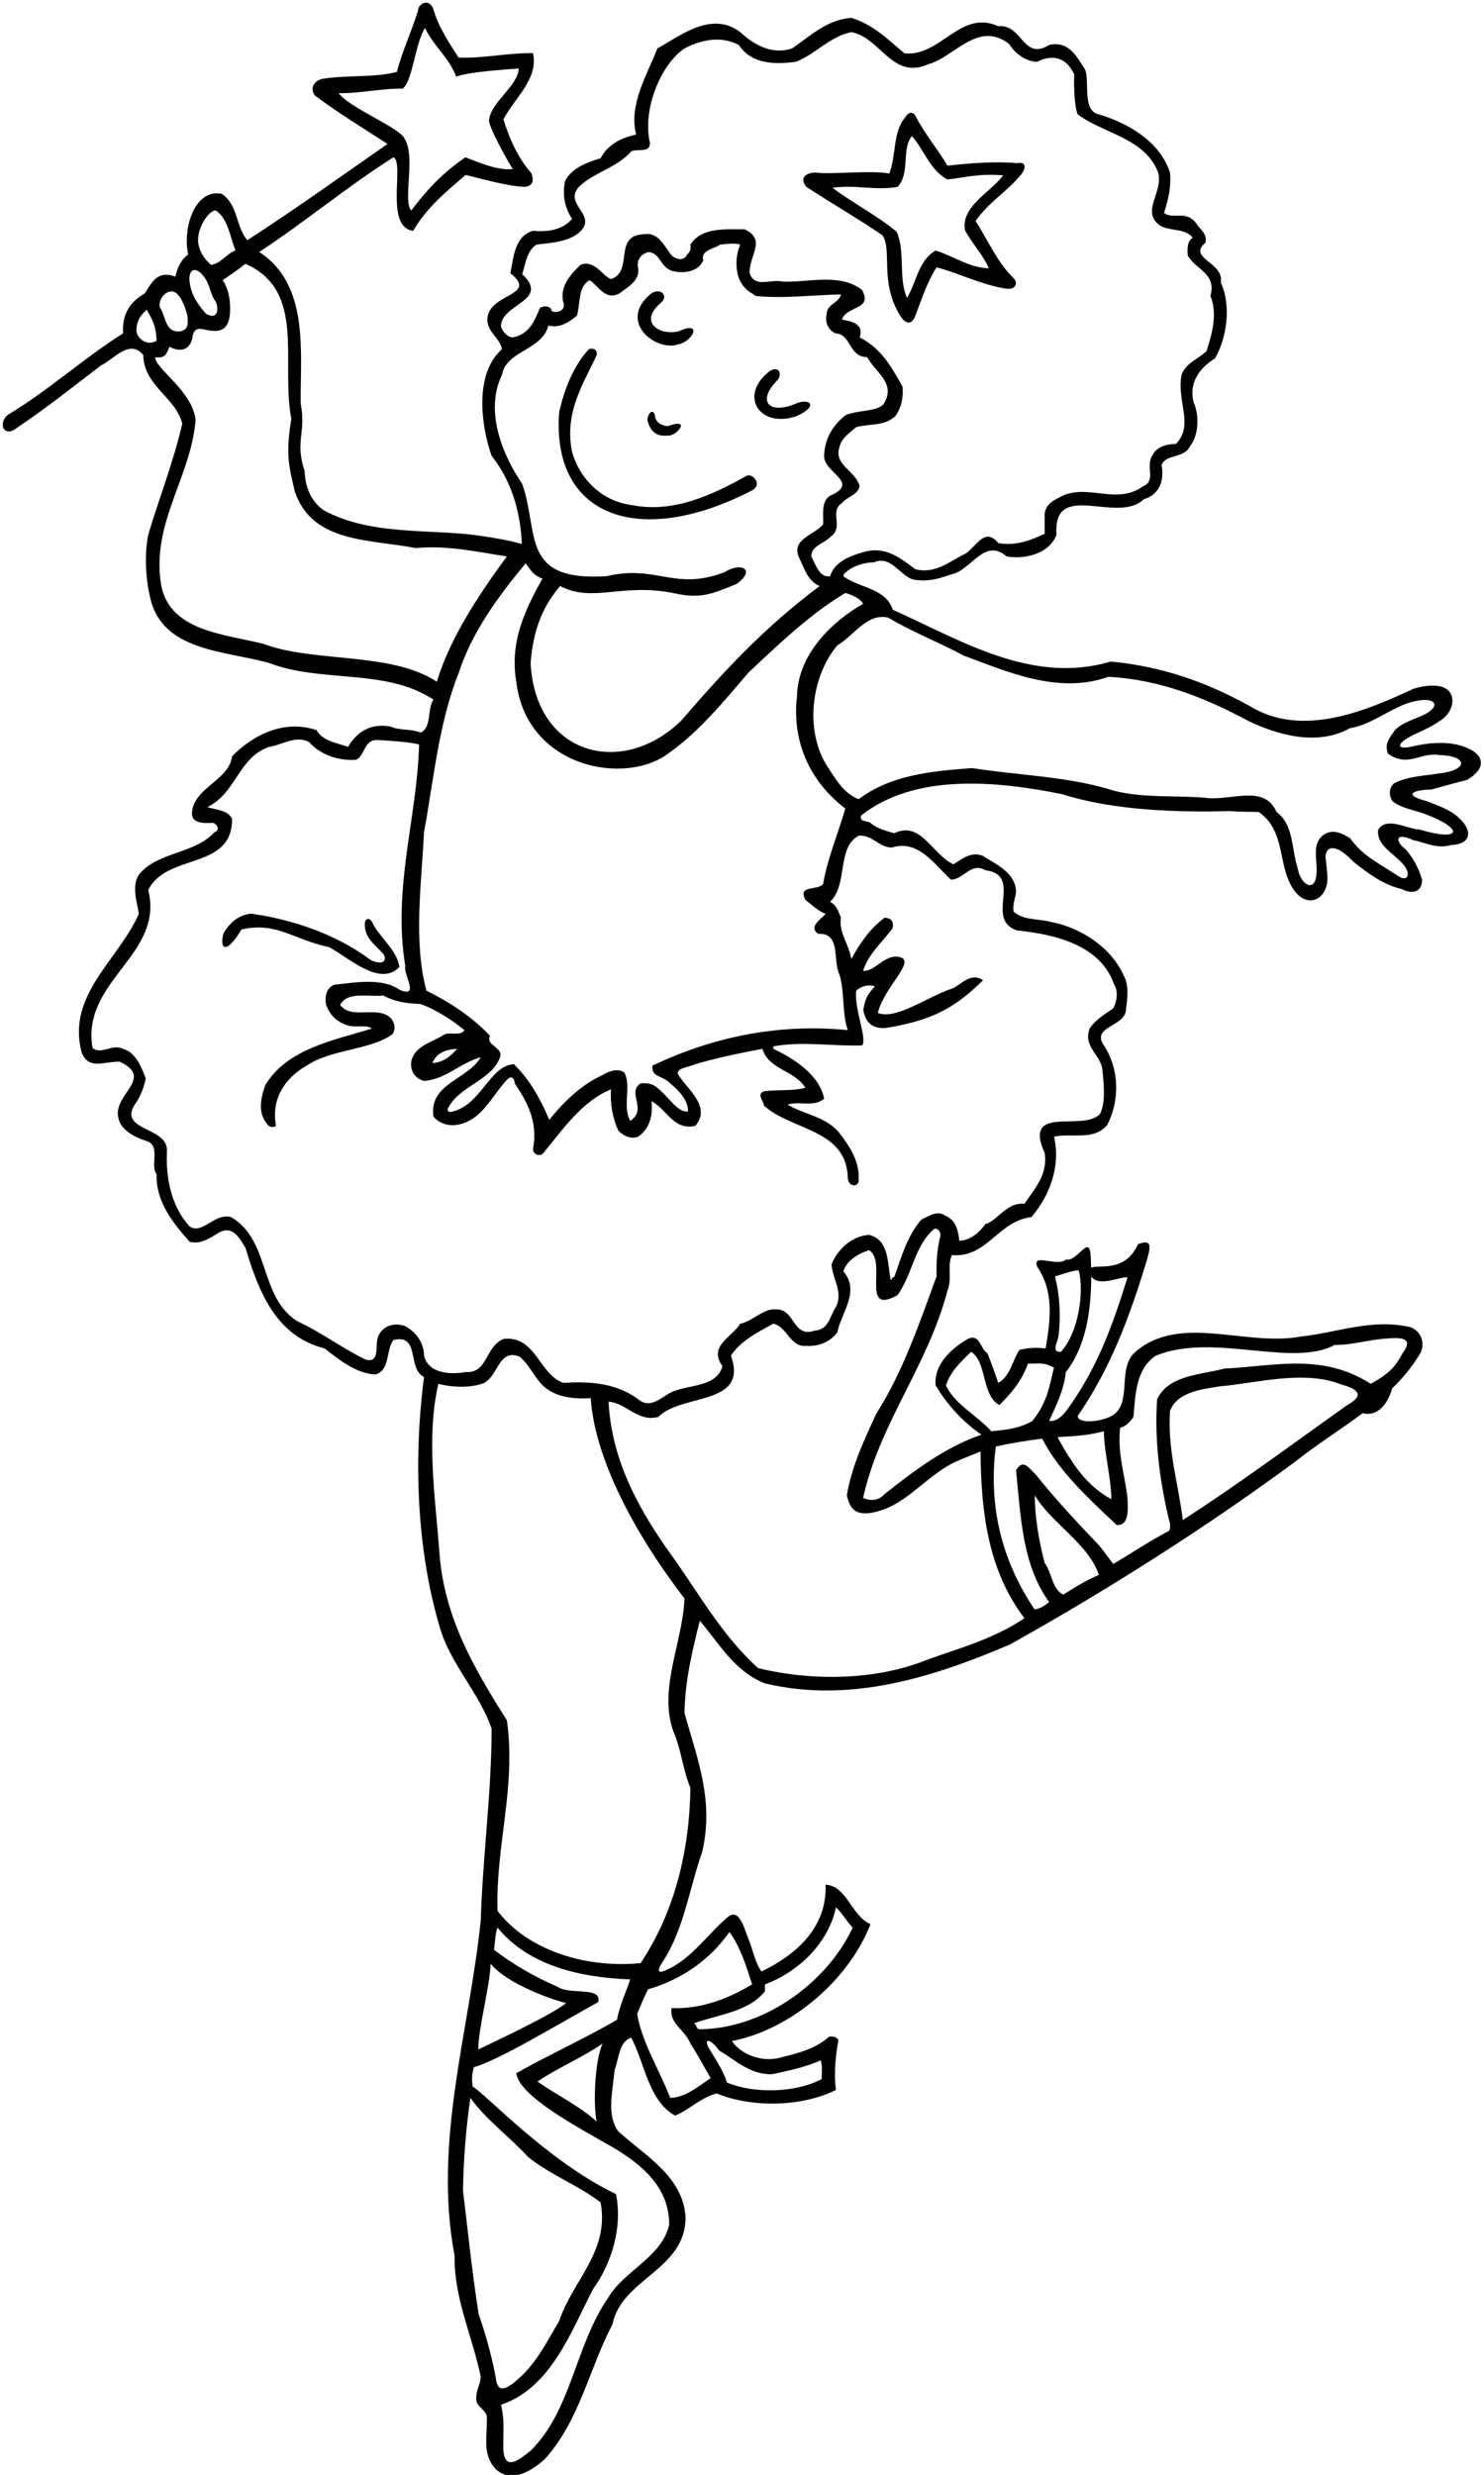 <?xml version="1.0" encoding="UTF-8"?>
<svg xmlns="http://www.w3.org/2000/svg" xmlns:xlink="http://www.w3.org/1999/xlink" width="376pt" height="627pt" viewBox="0 0 376 627" version="1.1">
<g id="surface1">
<path style=" stroke:none;fill-rule:nonzero;fill:rgb(0%,0%,0%);fill-opacity:1;" d="M 362.621 200.023 C 365.664 199.219 368.676 198.324 371.684 197.594 C 377.18 194.359 375.996 190.59 369.988 188.863 C 366.246 187.785 361.699 188.184 357.785 189.117 C 354.207 189.973 353.547 188.719 357.012 186.773 C 359.551 185.348 362.551 184.344 364.664 182.703 C 369.496 180.188 370.434 170.969 358.184 174.469 C 346.059 180.094 330.059 186.969 316.809 178.969 C 305.809 172.844 294.559 168.844 281.434 167.594 C 261.309 173.594 243.059 161.969 226.184 154.469 C 224.559 149.219 218.184 148.969 214.184 146.344 C 213.625 146.125 213.5 145.625 214.184 145.094 C 216.059 143.344 219.059 142.469 221.434 142.469 C 226.184 140.344 228.434 147.094 232.559 146.969 C 235.809 147.344 238.559 146.344 241.184 145.469 C 246.059 144.469 249.434 136.094 255.059 140.969 C 259.375 141.75 265.809 140.469 267.684 135.469 C 266.684 121.344 283.184 132.969 289.809 126.469 C 293.684 125.344 295.059 121.844 294.309 117.844 C 295.434 114.844 299.934 116.344 301.559 112.969 C 303.684 110.344 303.934 105.219 302.434 101.969 C 301.184 97.219 303.684 93.344 307.809 90.844 C 310.809 85.719 312.059 77.469 309.309 71.594 C 310.309 66.469 300.684 65.469 305.434 61.469 C 305.809 59.719 304.809 58.594 303.684 57.469 C 300.902 52.688 297.559 55.844 294.934 53.969 C 295.934 50.719 296.809 47.469 296.434 43.719 C 293.809 35.719 285.809 31.219 278.434 28.969 C 273.934 28.094 276.309 20.145 274.809 17.395 C 273.059 14.895 271 10.168 265.809 11.395 C 259.184 15.52 259.059 6.02 252.934 6.645 C 243.309 2.27 238.434 14.395 229.184 13.52 C 224.684 9.77 221.309 6.27 215.684 4.52 C 209.309 5.02 205.184 9.27 200.684 12.27 C 195.434 14.02 190.809 11.145 187.559 8.145 C 180.309 2.645 172.434 9.02 166.559 12.27 C 164.184 18.52 159.184 26.469 161.184 34.094 C 157.559 34.844 153.934 36.594 152.184 40.094 C 148.809 41.094 144.809 42.594 143.184 45.844 C 142.434 49.469 143.059 52.469 144.934 55.469 C 142.559 58.219 138.809 58.844 135.059 58.469 C 130.434 59.844 130.184 64.844 129.309 69.219 C 136.059 74.594 125.59 74.25 123.73 79.469 C 122.465 83.781 126.559 85.094 127.184 88.469 C 120.184 94.594 121.809 107.719 124.559 115.469 C 129.398 121.629 131.527 128.66 132.141 136.305 C 132.227 137.348 132.156 136.746 132.188 137.812 C 128.25 136.625 120.586 135.453 116.316 135.145 C 104.418 134.281 92.145 134.828 81.934 129.219 C 78.559 126.75 77.309 123.094 77.184 119.344 C 74.652 111.75 77.621 109.719 76.184 102.219 C 76.059 89.219 78.434 72.094 65.684 63.844 C 77.809 55.844 87.684 47.469 99.684 39.844 C 102.621 41.281 97.309 57.531 104.684 58.469 C 108.309 52.344 112.934 48.719 117.934 44.344 C 118.559 44.344 128.184 47.219 132.934 47.344 C 135.277 47.062 135.184 45.594 134.684 43.969 C 131.309 40.094 129.059 35.219 127.559 30.219 C 130.434 24.719 136.434 20.094 135.059 13.469 C 128.934 13.344 122.309 14.844 116.184 14.594 C 113.809 10.844 111.059 6.844 109.809 2.344 C 108.871 -0.438 106.059 0.719 105.934 2.594 C 104.309 7.969 101.934 12.844 100.559 18.219 C 94.934 19.719 87.809 18.969 81.684 19.969 C 79.559 20.469 78.402 22.375 79.809 24.219 C 85.809 28.719 92.059 32.469 98.184 36.469 C 85.477 45.324 75.113 52.785 62.684 60.844 C 59.684 57.469 60.434 51.969 56.184 49.094 C 49.211 47.754 46.242 57.977 47.684 64.469 C 45.684 65.969 44.934 67.969 44.434 70.094 C 39.934 68.344 38.402 71.594 36.684 74.344 C 32.934 76.469 30.902 79.562 31.184 84.469 C 21.059 90.844 12.559 98.719 2.184 104.969 C -0.68 106.984 0.887 111.074 4.184 108.469 C 11.934 103.219 18.559 97.969 25.559 92.594 C 28.715 91.125 32.934 85.656 36.309 89.969 C 36.371 97.688 44.684 100.844 46.184 107.344 C 43.809 117.469 40.434 125.844 37.559 135.469 C 36.434 141.219 37.059 147.469 38.184 151.969 C 41.559 165.094 57.184 164.844 68.184 167.969 C 81.559 173.094 97.559 169.219 109.809 177.219 C 108.184 179.719 109.434 184.344 106.559 185.594 C 104.184 184.594 101.059 185.094 99.059 184.094 C 94.059 183.094 90.434 185.344 88.184 189.219 C 85.559 188.219 81.809 187.844 80.184 184.969 C 72.059 182.219 64.184 186.094 58.809 191.594 C 58.059 197.594 49.434 199.469 48.684 205.469 C 48.184 208.594 51.434 208.594 53.684 208.469 C 54.809 208.344 56.059 210.344 54.309 210.844 C 49.434 216.344 39.934 215.719 35.184 221.594 C 33.309 224.594 34.684 228.344 35.184 231.469 C 30.184 243.094 16.809 251.969 20.684 266.594 C 22.434 271.219 26.434 268.844 30.309 268.969 C 39.434 273.219 28.184 277.344 30.059 283.469 C 30.684 286.344 34.309 288.219 37.184 289.094 C 40.809 290.219 37.934 295.344 39.684 297.469 C 39.434 304.469 43.934 309.969 48.059 314.594 C 50.809 315.344 53.309 313.594 55.559 312.219 C 59.184 310.344 60.809 313.969 62.184 316.094 C 65.559 327.344 69.934 338.469 82.184 341.594 C 85.809 344.344 90.059 347.969 95.184 348.219 C 98.934 346.969 97.684 342.219 99.684 339.469 C 106.559 337.844 103.059 346.719 107.434 348.844 C 104.684 370.094 105.684 392.719 111.309 411.844 C 113.934 421.469 121.434 428.719 124.559 437.969 C 124.559 454.094 122.309 470.219 121.809 486.469 C 118.934 514.594 109.684 542.594 115.184 571.469 C 114.977 581.949 119.512 591.461 121.719 601.703 C 122.145 603.676 120.25 605.5 120.75 608.5 C 121.273 609.945 123.359 610.801 123.371 612.5 C 123.383 614.73 123.152 617.074 123.195 619.242 C 123.32 625.484 128.715 631.438 138.059 622.969 C 146.934 613.094 149.309 599.969 155.184 588.844 C 157.559 577.094 173.934 575.094 173.684 561.469 C 172.934 551.219 163.184 545.969 156.684 539.969 C 153.559 535.844 155.309 529.594 155.684 524.594 C 156.945 520.82 156.934 517.219 159.934 516.219 C 163.434 522.844 164.309 532.219 171.059 535.969 C 174.684 534.469 177.434 531.469 181.559 530.344 C 190.684 534.094 203.309 533.719 211.809 529.469 C 211.184 525.219 211.809 520.219 212.434 516.844 C 211.934 515.969 211.059 515.844 210.059 515.969 C 206.684 519.094 201.934 520.219 197.434 521.344 C 192.809 522.469 187.809 520.469 185.434 517.094 C 200.684 514.094 215.184 501.344 220.559 487.469 C 215.684 485.344 214.559 477.719 209.184 477.469 C 209.559 488.594 201.434 495.344 192.934 499.469 C 191.184 496.969 190.809 493.969 189.684 491.344 C 188.684 489.094 187.621 483.781 184.809 485.344 C 179.828 489.305 175.539 495.977 169.301 498.871 C 168.164 499.398 165.422 500.781 168.02 496.809 C 173.293 488.75 174.715 478.18 177.934 469.094 C 180.934 455.969 176.684 445.719 173.434 433.969 C 173.559 425.719 175.434 418.094 177.309 410.594 C 181.934 415.969 186.059 423.469 193.809 426.469 C 215.809 431.719 237.184 424.594 255.934 416.594 C 280.559 402.844 305.559 386.969 327.934 370.469 C 333.422 366.094 339.574 362.266 345.258 358.008 C 349 359 351.668 355.668 352.727 351.738 C 355.559 348.988 358.07 345.957 360.059 342.469 C 361.059 339.719 359.809 337.094 357.309 336.219 C 347.559 333.969 338.934 337.594 329.684 338.594 C 315.559 341.219 299.059 332.719 287.684 342.469 C 282.934 346.594 286.934 355.094 282.059 358.469 C 279.375 360.25 273.059 360.844 273.059 358.719 C 281.184 346.969 286.059 334.094 290.434 319.719 C 291.371 316.438 292.309 313.625 288.309 315.219 C 285 322.75 277.738 320.164 276.461 321.215 C 276.434 319.992 276.383 318.781 276.309 317.594 C 275.746 313 272.934 319.719 270.059 319.094 C 267.809 321.094 261.371 317.219 262.809 320.969 C 267.059 327.094 266.184 334.344 264.934 341.594 C 262.621 341.438 261.527 341.281 258.309 341.969 C 256.559 344.469 256.059 348.594 252.934 350.344 C 252.059 347.844 251.184 345.344 250.184 342.844 C 248.309 341.719 248.309 337.719 245.184 339.219 C 241.684 341.281 236.559 345.219 237.059 350.969 C 240.059 355.969 243.934 360.219 248.684 363.469 C 239.684 366.469 231.434 372.719 224.184 378.469 C 222.621 380.188 220.59 380.344 218.684 379.469 C 222.934 360.344 235.059 346.094 240.059 326.969 C 241.309 323.969 239.934 320.594 241.184 317.969 C 250.184 318.719 252.809 309.344 261.309 308.344 C 265.934 302.969 268.809 295.469 267.059 287.969 C 271.559 286.969 277.184 289.094 280.559 284.969 C 283.809 278.594 283.559 270.719 279.684 264.844 C 276.309 259.844 285.434 260.219 285.309 255.469 C 285.684 252.844 286.059 249.469 284.684 247.094 C 281.559 240.094 274.059 235.094 266.434 233.594 C 263.184 232.719 259.434 233.219 256.809 230.969 C 256.559 229.094 257.184 227.719 257.434 226.094 C 257.434 221.094 252.309 218.969 249.059 216.844 C 246.059 215.594 243.809 217.594 241.559 218.969 C 236.059 216.344 233.309 207.844 226.559 211.094 C 224.434 210.469 222.059 209.844 220.559 208.469 C 219.684 207.844 217.684 208.344 218.184 206.594 C 231.684 195.969 252.059 197.719 269.184 201.219 C 282.184 205.344 298.309 205.844 311.684 205.469 C 314.184 205.734 316.184 205.594 318.934 205.719 C 325.715 210.422 323.691 218.762 327.438 224.879 C 330.539 229.949 335.238 228.516 336.172 224.086 C 336.551 222.289 336.102 220.16 335.984 218.16 C 335.277 215.344 337.309 212.375 342.934 218.344 C 346.84 221.438 350.527 224.137 355.078 225.215 C 357.777 226.594 360.277 226.125 360.309 222.844 C 359.371 219.75 358.082 217.43 356.18 215.195 C 353.402 213.156 353.402 210.656 358.121 212.852 C 361.156 213.469 364.18 215.133 367.559 214.094 C 372.621 213.938 373.395 210.625 369.586 207.137 C 367.301 205.047 364.359 204.086 361.48 202.961 C 354.496 201.125 359.184 200.031 362.621 200.023 Z M 85.809 23.594 C 91.059 23.719 96.809 22.344 102.059 22.469 C 104.684 20.094 105.121 11.125 107.684 7.094 C 109.809 11.594 113.84 14.688 115.59 19.438 C 118.484 18.262 126.684 17.719 131.434 17.344 C 131.246 21.832 124.277 25.898 123.914 30.492 C 123.793 32.035 128.309 40.344 129.934 42.844 C 126.059 43.219 121.434 41.219 117.934 39.844 C 112.309 43.719 108.434 47.719 104.184 53.344 C 101.996 50.812 105.34 39.984 102.594 35.285 C 101.527 32.375 88.684 27.469 85.809 23.594 Z M 126.934 82.719 C 126.809 76.969 139.559 76.219 132.309 69.469 C 133.184 66.594 133.559 63.469 135.934 61.969 C 139.934 61.469 145.684 61.219 147.934 57.469 C 149.809 53.844 143.059 51.344 146.684 47.344 C 150.309 43.719 156.434 42.469 159.934 38.344 C 161.559 37.594 164.684 38.844 164.684 36.219 C 162.684 27.969 167.309 16.395 173.434 12.27 C 177.809 10.02 182.684 9.02 187.184 11.395 C 190.434 16.27 196.309 16.395 201.684 15.645 C 206.559 13.77 210.184 9.27 215.684 8.145 C 223.059 9.395 226.059 20.395 235.184 16.27 C 241.809 14.52 247.809 5.02 255.684 11.145 C 257.309 13.77 260.184 15.645 262.809 15.645 C 266.434 13.77 270.168 14.332 272.184 18.895 C 272.059 21.395 272.184 26.969 273.059 28.969 C 279.309 33.719 289.559 34.844 293.184 43.094 C 295.434 48.219 288.559 53.594 294.059 57.219 C 296.559 58.594 300.434 57.844 302.184 60.219 C 300.809 61.094 300.809 62.969 300.934 64.719 C 302.934 68.344 308.309 69.219 306.684 74.969 C 308.559 79.469 307.059 84.719 305.684 88.969 C 303.434 91.094 300.809 91.719 299.434 94.719 C 297.934 101.344 302.684 107.719 297.934 112.469 C 295.559 112.469 292.934 113.219 291.934 115.469 C 290.184 118.094 293.059 121.844 289.559 123.219 C 282.934 127.969 276.059 122.594 269.184 125.594 C 267.059 126.719 265.059 127.594 264.684 130.094 C 264.684 131.844 264.684 133.469 264.684 135.219 C 261.059 136.969 257.184 138.344 252.934 137.594 C 249.184 132.969 246.934 139.594 243.934 140.594 C 240.684 142.219 236.934 145.469 231.934 144.219 C 228.059 141.344 224.559 138.469 219.309 139.719 C 215.684 140.719 211.559 142.094 210.309 145.969 C 207.684 146.469 206.684 143.094 205.559 140.969 C 205.559 138.219 208.809 137.719 210.309 136.094 C 214.059 133.594 209.934 129.719 213.309 127.469 C 214.684 125.719 217.184 125.594 217.809 123.219 C 216.934 119.344 211.184 117.844 212.684 113.344 C 213.184 110.969 215.184 109.719 216.934 108.219 C 220.559 107.219 223.809 108.094 226.809 105.469 C 228.309 103.469 228.934 100.844 228.684 97.969 C 225.684 92.594 223.184 88.219 217.809 85.469 C 219.059 81.844 215.309 81.344 213.309 80.969 C 214.559 77.344 221.184 78.594 218.434 73.469 C 212.809 69.094 204.809 71.594 198.309 71.344 C 195.184 70.594 191.309 73.094 189.934 69.219 C 189.809 64.469 194.309 60.844 188.684 58.094 C 183.559 58.094 177.684 57.594 174.934 61.969 C 175.059 62.969 174.934 63.844 174.059 64.469 C 173.715 65.656 171.996 66.281 170.184 64.719 C 168.309 62.469 166.934 58.719 163.184 59.344 C 155.184 59.594 160.684 68.719 154.809 70.719 C 152.559 69.844 150.684 65.719 147.059 67.094 C 144.684 69.469 141.559 72.594 142.809 76.969 C 143.246 78.625 141.215 79.406 139.809 78.844 C 139.559 77.344 137.809 77.469 136.809 77.969 C 135.434 81.344 134.059 84.719 129.934 85.469 C 128.559 85.469 127.309 83.969 126.934 82.719 Z M 127.184 94.969 C 128.184 88.844 137.434 88.719 138.934 82.469 C 141.684 83.219 144.059 81.719 146.184 79.969 C 147.059 76.969 146.434 72.469 149.434 70.969 C 151.559 72.469 153.434 76.219 156.934 74.344 C 158.809 72.844 162.184 71.219 161.684 67.969 C 161.184 65.719 162.559 64.219 164.434 63.844 C 167.309 64.219 167.309 67.594 170.184 68.594 C 172.934 69.406 176.934 68.969 178.184 65.969 C 177.434 63.344 180.934 63.094 182.434 61.969 C 184.059 61.844 185.934 61.469 187.559 61.969 C 186.184 64.969 186.059 70.219 188.684 72.844 C 189.434 73.844 190.559 74.219 191.434 74.969 C 198.309 75.719 206.184 74.719 213.059 74.594 C 212.559 76.844 209.434 76.969 209.434 79.719 C 208.934 81.844 210.059 83.844 211.809 84.469 C 215.684 84.719 215.059 90.469 219.684 90.469 C 222.059 94.594 227.184 97.219 223.809 102.469 C 221.934 104.344 217.184 103.844 214.184 105.219 C 211.059 107.719 208.934 111.094 208.809 115.469 C 208.559 119.719 218.184 122.219 210.309 125.594 C 207.934 127.094 208.684 130.594 208.559 132.844 C 206.309 135.594 200.184 136.594 202.559 141.469 C 203.809 144.094 204.684 147.219 207.684 148.469 C 194.309 158.469 184.184 169.094 172.809 182.344 C 158.098 197.055 135.684 191.676 134.434 167.969 C 135.059 160.094 137.184 153.969 141.934 148.469 C 150.277 152.844 157.711 147.535 171 150.332 C 177.332 151.668 179.984 150.695 186.609 147.945 C 191.672 144.32 187.766 142.289 183.609 144.945 C 170.859 149.82 166.434 142.969 153.684 145.969 C 131.684 147.375 136.684 135.031 132.309 122.594 C 127.434 115.469 122.684 104.219 127.184 94.969 Z M 54.684 53.344 C 57.809 55.344 58.309 60.219 59.684 63.469 C 57.434 64.219 55.934 66.844 53.434 67.094 C 51.684 65.5 50.762 64 50.324 62.086 C 49.422 58.156 53.09 53 54.684 53.344 Z M 52.172 70.824 C 53.254 72.602 53.371 74.781 54.684 76.469 C 55.59 78.625 54.965 81.125 52.184 79.469 C 50.672 77.797 49.113 75.672 48.434 73.348 C 46.887 68.047 49.676 66.734 52.172 70.824 Z M 44.98 74.547 C 46.156 75.762 46.84 77.688 47.434 79.719 C 47.777 82.219 47.684 83.719 45.309 83.969 C 41.809 84.094 42.059 80.219 40.559 77.969 C 39.809 75.5 42.926 72.426 44.98 74.547 Z M 34.559 83.969 C 34.559 81.469 35.434 79.969 37.184 78.469 C 38.871 81.438 39.496 82.688 39.684 86.344 C 37.309 87.688 34.934 85.969 34.559 83.969 Z M 66.684 163.094 C 56.559 160.594 42.934 159.844 40.809 148.094 C 38.309 132.469 48.309 121.094 49.559 106.469 C 48.871 99.094 39.184 93.312 39.34 90.5 C 41.996 90.812 42.184 89.594 42.934 87.844 C 45.902 89.406 47.934 88.469 48.684 85.969 C 48.922 83.133 50.219 83.117 51.801 83.48 C 55.578 84.352 58.781 84.18 58.25 76.727 C 58.098 74.578 57.438 72.473 56.434 70.969 C 58.559 69.469 59.855 68.695 62.184 66.844 C 77.684 73.594 71.059 91.719 73.809 106.094 C 72.309 115.188 73.246 118.312 74.684 124.469 C 79.059 137.719 94.059 136.594 105.309 138.844 C 113.559 138.094 120.934 139.844 128.434 140.969 C 121.684 150.094 113.934 161.719 110.684 172.719 C 99.027 165.031 79.559 167.969 66.684 163.094 Z M 107.434 210.844 C 109.934 197.219 111.184 183.094 116.184 170.594 C 119.559 160.094 126.434 150.844 133.184 142.719 C 134.34 144.25 135.059 145.719 137.434 146.594 C 133.184 154.219 129.059 162.469 130.809 172.719 C 133.402 194.562 158.559 199.25 169.559 190.719 C 177.434 185.094 183.559 177.469 189.684 170.344 C 197.309 163.219 205.184 155.594 214.184 150.219 C 215.934 150.719 217.934 151.594 218.684 152.969 C 210.809 157.469 202.184 165.719 201.934 176.344 C 200.559 187.969 205.309 198.094 214.184 204.844 C 212.309 211.219 209.559 217.844 208.559 223.969 C 207.059 225.719 202.059 224.094 204.059 227.969 C 205.684 229.219 207.434 230.969 209.184 231.469 C 208.184 232.844 204.684 234.719 207.309 236.594 C 213.184 236.219 210.934 243.469 212.684 246.844 C 214.059 251.219 213.309 256.844 214.809 260.969 C 196.809 259.219 180.309 262.844 165.309 269.969 C 165.059 273.094 167.621 272.219 169.809 274.469 C 171.84 276.125 174.434 278.719 174.309 281.594 C 171.371 281.906 169.059 277.094 165.684 274.969 C 164.684 274.469 163.559 274.344 162.309 274.469 C 158.684 276.844 164.184 280.969 159.684 283.969 C 157.621 280.344 160.059 275.219 158.184 271.719 C 156.434 270.469 154.184 271.469 152.684 272.344 C 147.434 274.719 142.809 279.094 139.184 283.719 C 136.934 278.469 134.309 273.594 130.184 269.594 C 124.027 270.031 121.934 279.844 114.684 281.594 C 113.559 281.969 113.09 281.281 113.684 280.469 C 116.559 275.094 124.652 273.625 126.684 267.844 C 127.621 265.344 122.809 264.719 124.184 262.469 C 119.809 257.719 114.059 253.969 108.059 250.969 C 104.684 238.844 106.809 223.469 107.434 210.844 Z M 124.309 497.492 C 128.559 502.688 139.934 506.594 143.434 507.469 C 139.434 510.719 123.434 518.094 121.184 519.219 C 121.184 513.844 124.184 502.844 124.309 497.492 Z M 125.637 602.516 C 124.879 598.316 123.559 592.844 121.277 586.25 C 119.586 575.594 118.285 562.855 117.309 554.969 C 117.434 546.969 118.059 539.219 119.184 531.469 C 123.059 536.969 129.434 541.594 133.809 546.469 C 139.809 551.219 146.309 553.469 152.184 557.969 C 154.434 570.469 145.184 577.594 141.684 587.969 C 138.828 592.793 135.977 598.547 131.656 602.359 C 128.164 605.605 126.059 606.281 125.637 602.516 Z M 156.309 511.719 C 148.059 516.469 139.059 520.594 130.809 525.219 C 131.527 531.125 146.703 539.07 155.434 544.094 C 162.684 548.469 169.559 554.094 169.559 563.594 C 167.684 571.844 158.184 575.219 154.184 581.969 C 145.656 594.285 144.871 610.531 134.5 620.816 C 132.016 622.738 127.309 627.062 127.531 619.363 C 127.473 615.945 127.871 612.969 126.934 609.219 C 139.684 604.969 144.809 590.344 150.309 579.844 C 154.934 573.469 157.809 564.219 156.059 555.844 C 138.715 547.531 123.09 530.5 119.785 528.637 C 119.406 526.754 119.684 524.969 120.059 523.719 C 126.684 521.75 140.277 513.469 151.559 507.219 C 152.621 503.156 144.309 505.469 141.309 503.344 C 135.684 500.969 129.684 497.469 125.184 493.969 C 125.461 491.746 125.441 490.031 126.059 488.344 C 133.934 497.969 146.809 500.969 159.684 501.469 C 158.559 504.844 157.059 507.844 156.309 511.719 Z M 151.184 537.469 C 146.934 533.594 141.184 530.844 136.184 527.344 C 141.309 523.844 147.434 521.344 152.684 517.719 C 150.59 522.219 150.309 533.719 151.184 537.469 Z M 195.684 525.469 C 199.809 524.594 204.059 523.719 207.934 521.969 C 208.434 523.344 208.184 525.094 208.184 526.719 C 201.559 530.219 191.059 530.469 184.184 527.594 C 183.184 524.344 181.184 521.594 179.434 518.594 C 178.246 515.969 180.434 516.906 182.184 519.469 C 186.434 521.969 190.184 525.719 195.684 525.469 Z M 193.809 504.469 C 193.809 503.969 193.809 503.344 193.809 502.719 C 202.559 499.469 209.934 492.094 211.809 483.219 C 213.559 484.844 214.434 486.719 216.059 488.344 C 209.309 502.719 193.059 514.094 177.059 514.094 C 176.309 513.719 176.559 512.969 175.809 512.594 C 181.934 510.344 189.684 509.719 193.809 504.469 Z M 184.809 489.469 C 187.559 493.094 189.059 498.094 190.559 502.719 C 184.809 506.219 177.559 509.094 170.184 508.719 C 169.434 512.594 173.559 514.219 174.934 517.719 C 176.809 520.594 178.434 523.719 180.059 526.469 C 177.059 528.469 173.559 531.469 169.809 531.469 C 167.184 524.594 162.684 517.594 161.434 510.219 C 162.309 508.094 163.184 505.969 164.184 503.969 C 172.559 501.594 179.934 496.469 184.809 489.469 Z M 170.684 438.844 C 172.559 443.094 173.059 448.469 174.934 452.969 C 174.684 469.219 170.809 484.594 162.309 497.344 C 148.184 498.719 133.559 493.969 126.059 484.094 C 125.559 467.469 130.809 452.844 128.434 435.844 C 119.934 422.344 112.434 409.594 111.309 392.969 C 110.309 379.594 107.934 364.219 111.059 350.594 C 114.559 351.469 119.309 351.719 122.684 350.344 C 126.184 348.594 126.434 341.469 131.684 343.719 C 134.184 345.719 135.684 349.594 138.059 351.469 C 141.059 353.969 145.309 354.469 149.684 354.219 C 150.551 368.047 159.238 386.477 173.434 404.969 C 172.934 416.344 166.684 427.969 170.684 438.844 Z M 269.434 403.969 C 266.559 402.719 266.559 398.469 264.684 395.969 C 263.309 390.719 262.184 384.469 262.184 378.844 C 266.434 385.969 275.684 390.969 278.434 398.969 C 274.898 400.52 272.184 402.219 269.434 403.969 Z M 341.109 356.133 C 327.219 366.004 313.891 375.934 299.684 385.094 C 298.559 375.844 295.809 367.469 296.434 357.469 C 298.184 352.719 304.309 351.969 309.059 351.219 C 318.117 350.453 330.508 346.93 339.914 350.785 C 347.777 352.844 342.008 355.492 341.109 356.133 Z M 282.934 386.344 C 286.215 386.594 285.746 382.062 285.684 379.719 C 285.059 373.719 283.059 368.219 283.809 361.719 C 285.434 361.219 286.184 360.344 287.184 358.969 C 287.684 353.219 287.809 346.844 292.809 343.469 C 307.309 337.469 327.309 346.594 338.184 340.719 C 342.445 340.809 346.711 339.387 351.211 339.125 C 356.059 338.625 357.934 339.406 355.32 342.91 C 353.707 345.93 352.309 347.844 347.297 350.574 C 334.984 342.668 322.762 346.133 310.184 346.719 C 304.184 348.344 296.059 348.344 293.184 354.469 C 292.434 364.969 293.934 376.094 296.434 385.969 C 296.434 386.594 296.559 387.344 296.184 387.844 C 291.309 390.344 286.559 393.594 282.059 396.219 C 280.809 394.594 279.684 392.969 278.434 391.469 C 273.059 385.844 267.434 379.844 262.559 373.719 C 260.434 371.594 259.184 369.594 257.434 372.469 C 258.684 384.844 259.059 396.469 265.809 405.844 C 264.699 406.812 263.676 407.457 262.141 407.746 C 253.559 395.031 250.434 381.094 252.309 366.469 C 256.059 365.594 260.184 364.969 264.059 364.469 C 268.309 372.844 276.059 379.844 282.934 386.344 Z M 279.684 362.594 C 279.809 368.469 281.469 373.934 281.594 379.809 C 275.5 376.527 271.883 371.262 267.934 364.094 C 273.09 363.781 275.934 363.594 279.684 362.594 Z M 276.488 323.398 C 278.469 326.086 283.402 323.48 285.684 323.594 C 282.059 335.219 278.559 345.219 271.559 355.469 C 270.309 357.219 268.434 360.344 265.809 359.969 C 267.684 355.969 269.559 352.094 270.059 347.594 C 275.066 341.262 276.48 332.172 276.488 323.398 Z M 273.309 321.844 C 274.727 327.109 273.352 337.496 268.809 342.469 C 266.309 342.594 267.895 340.199 268.184 338.594 C 268.809 333.469 268.559 328.469 267.309 323.344 C 269.309 322.844 271.559 321.844 273.309 321.844 Z M 239.684 350.969 C 240.809 347.594 242.934 345.469 246.059 342.469 C 250.184 345.219 248.559 353.219 253.184 355.969 C 256.434 352.844 259.059 349.469 260.434 345.469 C 263.25 345.48 264.34 345.031 267.059 346.469 C 265.809 351.344 265.434 355.188 261.527 360.031 C 257.621 362.219 253.723 362.262 251.184 362.617 C 247.621 358.625 241.809 355.719 239.684 350.969 Z M 238.184 313.469 C 237.434 316.594 237.184 319.844 237.309 323.344 C 232.934 335.219 228.809 347.469 222.059 358.094 C 219.059 364.594 215.809 371.344 214.559 378.844 C 215.434 382.688 217.059 383.594 220.184 383.344 C 229.184 382.094 233.934 374.344 241.809 370.469 C 244.059 369.469 246.309 368.594 248.434 367.719 C 248.559 383.344 250.434 397.969 259.559 409.969 C 251.684 415.219 243.684 417.344 234.934 420.469 C 222.059 425.719 205.809 425.969 192.059 422.594 C 182.309 413.719 176.684 402.844 168.684 391.969 C 161.184 381.094 154.934 369.344 154.184 355.094 C 158.809 355.469 161.559 360.344 166.809 358.969 C 172.559 352.969 189.809 356.219 185.184 343.469 C 187.559 339.719 192.059 337.469 195.934 335.344 C 199.434 336.094 200.184 341.219 204.059 340.969 C 207.309 341.219 210.434 339.969 212.184 337.469 C 213.059 332.719 218.059 327.094 213.684 322.094 C 214.559 319.219 217.559 317.594 220.184 316.719 C 224.934 319.594 217.809 333.469 227.434 328.094 C 231.309 322.594 231.684 315.594 236.684 311.344 C 237.684 310.969 238.559 312.344 238.184 313.469 Z M 225.934 214.719 C 232.684 212.594 236.684 218.969 240.934 222.844 C 244.184 222.844 245.934 218.344 249.684 220.469 C 259.434 221.719 249.309 232.969 257.684 235.719 C 267.684 236.719 278.934 239.594 282.309 249.469 C 283.434 251.219 282.934 253.844 282.059 255.469 C 279.684 257.094 277.559 258.344 276.059 260.594 C 274.434 265.219 278.684 266.969 279.309 270.844 C 279.559 274.094 280.309 279.219 278.684 282.219 C 274.434 286.844 259.059 279.594 264.684 292.094 C 265.559 297.469 262.184 301.094 259.559 304.969 C 255.059 304.469 252.684 309.344 249.684 310.094 C 248.059 312.344 245.809 314.219 243.059 314.344 C 242.809 311.844 242.184 308.969 239.434 307.969 C 237.434 306.469 235.184 308.219 233.434 308.969 C 229.809 313.219 228.434 318.344 226.559 323.594 C 225.934 323.344 226.059 324.344 225.684 324.219 C 224.809 320.344 225.434 314.094 220.184 312.844 C 215.934 313.094 212.184 316.469 210.684 320.344 C 210.934 323.969 213.684 327.344 211.809 331.094 C 210.184 333.469 210.059 336.844 206.434 337.094 C 200.809 339.094 201.434 331.469 196.559 331.719 C 193.309 331.469 190.559 334.844 187.559 335.344 C 185.559 338.719 179.309 340.969 183.059 346.094 C 181.559 351.344 175.059 350.719 170.684 352.469 C 168.059 353.344 165.059 357.344 161.684 354.469 C 156.434 350.594 149.934 349.844 142.809 350.344 C 136.559 348.344 135.809 338.219 127.559 339.219 C 122.809 341.219 123.684 347.969 117.934 347.594 C 114.027 348.312 108.559 347.969 107.434 343.469 C 107.434 340.219 105.434 337.469 102.684 335.969 C 99.684 334.844 96.559 336.094 95.684 338.969 C 95.059 340.844 96.309 345.719 92.434 344.344 C 86.559 341.469 81.309 337.469 75.309 334.719 C 65.559 328.469 68.559 314.219 58.559 308.344 C 54.309 307.219 51.309 312.844 48.059 310.719 C 43.434 305.719 41.934 298.469 42.309 291.469 C 42.434 285.219 29.184 286.594 34.559 279.219 C 35.684 277.469 36.434 275.594 36.934 273.219 C 35.934 270.594 34.434 266.594 31.184 265.719 C 28.434 264.344 25.684 267.344 23.434 265.469 C 20.559 248.344 41.684 241.969 37.559 225.469 C 42.309 215.969 58.809 220.594 58.809 207.469 C 57.809 205.219 54.809 205.219 52.559 204.469 C 59.934 200.844 60.309 191.969 68.184 189.219 C 71.559 188.719 74.809 186.219 78.309 187.969 C 81.059 191.219 85.934 192.844 90.309 192.469 C 92.559 191.219 92.184 187.344 95.684 187.469 C 99.309 187.719 102.809 187.844 106.184 188.594 C 105.684 207.219 99.434 224.969 102.684 244.719 C 102.059 246.719 106.559 253.094 101.184 250.719 C 96.684 247.594 89.684 248.969 84.684 249.469 C 82.684 250.344 82.309 252.344 82.559 254.344 C 83.434 256.969 85.184 258.844 87.934 259.719 C 89.934 260.469 93.059 259.469 94.184 260.594 C 84.434 263.594 72.684 265.719 67.184 274.969 C 66.184 277.969 65.184 281.594 67.559 284.594 C 68.059 285.469 69.184 285.844 69.934 285.219 C 68.684 278.469 72.059 273.219 77.684 269.969 C 84.059 265.719 93.684 266.094 99.309 262.094 C 100.434 260.969 99.934 258.969 99.059 257.969 C 95.684 254.594 89.059 258.469 86.184 254.594 C 87.934 251.094 93.309 252.594 97.184 252.219 C 100.059 253.844 103.184 254.219 106.559 254.344 C 110.559 255.844 114.434 258.344 117.684 260.969 C 116.684 262.594 114.059 261.344 112.559 262.094 C 109.559 264.094 105.059 264.844 104.184 268.969 C 103.934 271.469 105.184 273.219 107.434 273.844 C 112.934 273.469 116.684 269.219 121.809 267.844 C 118.434 273.594 108.684 274.469 109.809 282.844 C 111.184 284.594 113.684 285.344 115.809 284.969 C 121.934 283.969 124.434 277.969 128.184 273.844 C 129.027 272.844 130.121 272.219 130.5 274.625 C 133.664 279.215 136.328 284.402 135.059 290.969 C 134.965 292.531 136.84 293.156 137.684 292.094 C 142.434 286.344 147.434 278.969 154.809 275.969 C 154.559 279.469 155.184 283.219 156.684 286.469 C 157.934 287.719 159.809 288.719 161.684 287.969 C 164.934 285.719 165.434 281.969 165.059 278.969 C 169.184 281.219 170.684 286.469 176.184 285.219 C 180.434 280.219 173.684 275.594 171.684 271.969 C 171.684 270.469 174.684 270.344 176.184 269.594 C 181.684 267.969 187.809 266.719 193.184 265.719 C 194.684 270.969 201.309 271.094 204.059 275.594 C 200.559 276.469 197.559 275.969 193.559 276.469 C 191.559 277.219 193.559 278.969 193.559 280.094 C 200.559 286.469 214.559 285.969 214.809 298.469 C 214.965 300.812 217.621 300.812 217.559 298.969 C 217.809 294.219 215.434 290.594 212.434 286.719 C 208.809 282.719 203.684 282.344 199.559 279.844 C 202.809 278.844 206.184 280.594 208.809 278.344 C 207.684 272.344 201.059 268.094 195.934 265.719 C 195.934 265.469 195.934 265.344 195.934 265.094 C 203.184 263.719 210.809 265.094 218.434 264.844 C 219.809 263.312 216.371 255.5 216.934 250.969 C 218.559 249.562 220.184 249.469 221.684 249.844 C 219.809 251.969 219.238 252.844 218.738 255.844 C 219.113 258.094 220.277 260.812 224.504 260.414 C 236.684 258.469 242.309 254.969 249.059 248.344 C 245.934 246.094 243.309 249.719 241.184 250.469 C 235.059 252.469 226.996 258.469 222.422 256.629 C 224.027 249.719 233.09 242.844 227.184 242.344 C 223.809 242.219 221.684 246.094 218.684 245.969 C 219.934 241.719 223.684 238.594 226.184 235.094 C 226.434 233.344 225.902 232.688 224.184 232.469 C 220.434 235.219 218.059 238.719 215.684 242.969 C 215.184 239.344 212.434 236.219 213.059 232.469 C 212.434 230.969 211.934 229.219 210.309 228.469 C 214.934 224.094 211.934 214.719 217.559 211.719 C 221.184 211.469 222.434 214.594 225.934 214.719 Z M 115.809 265.719 C 114.309 267.469 112.465 269.094 109.559 269.344 C 110.59 266.75 112.934 265.844 115.809 265.719 Z M 352.809 202.969 C 355.059 204.781 358.605 205.281 361.215 206.281 C 371.297 210.145 370.016 213.25 359.809 210.188 C 356.559 210.062 351.309 206.719 349.184 210.219 C 348.691 214.273 353.363 216.219 355.77 219.266 C 357.383 221.316 356.805 223.562 354.309 221.969 C 347.934 217.844 345.309 216.719 342.059 212.344 C 341.367 212.02 338.621 209.887 336.059 211.094 C 331.98 213.18 333.883 217.762 333.57 221.27 C 333.246 226.438 329.496 224.094 328.828 220.102 C 327.152 214.875 327.809 208.906 323.434 205.719 C 320.309 198.469 311.684 203.094 305.184 202.094 C 297.559 201.469 289.809 202.219 282.309 200.344 C 271.059 196.719 258.309 196.469 246.309 194.594 C 235.934 195.344 225.684 196.344 217.559 202.469 C 213.559 200.969 211.434 196.844 209.184 193.469 C 203.809 184.219 205.809 170.969 212.184 163.469 C 216.309 161.094 219.684 155.219 225.059 156.469 C 231.059 160.094 237.684 162.594 244.184 166.094 C 255.309 170.219 268.184 175.969 280.809 171.469 C 293.559 172.094 305.309 176.719 316.184 182.594 C 323.684 186.219 333.809 189.094 342.059 184.469 C 347.684 183.625 352.656 179.023 358.246 177.688 C 363.816 176.355 365.406 178.914 360.48 181.223 C 358.148 182.316 355.402 183.004 353.434 184.969 C 352.059 186.969 350.684 188.344 351.684 190.969 C 356.84 194.5 359.777 190.531 364.652 191.281 C 371.988 191.453 372.098 195.137 364.648 195.938 C 360.719 196.582 356.559 196.664 353.184 198.469 C 351.684 199.844 352.059 201.844 352.809 202.969 "/>
<path style=" stroke:none;fill-rule:nonzero;fill:rgb(0%,0%,0%);fill-opacity:1;" d="M 223.637 59.641 C 226.137 63.625 222.699 71.672 228.309 80.344 C 229.73 82.297 231.137 82.141 231.934 79.969 C 233.434 76.094 234.809 71.594 237.309 67.719 C 243.309 69.344 248.559 72.094 254.684 73.094 C 257.23 73.625 258.09 71.75 256.809 70.469 C 252.684 66.469 250.434 61.094 247.184 55.969 C 250.434 51.344 254.559 48.969 258.059 44.969 C 260.121 42.844 260.277 40.812 257.684 41.344 C 252.465 40.812 245.684 41.344 240.059 41.969 C 237.559 37.719 234.309 33.969 231.934 29.344 C 231.605 28.703 230.512 27.766 229.25 29.863 C 226.176 33.555 227.109 39.469 225.309 43.969 C 221.059 43.078 210.043 44.25 206.766 43.734 C 204.965 43.625 202.152 44.641 204.309 47.344 C 209.809 50.969 218.012 55.766 223.637 59.641 Z M 227.434 47.344 C 230.684 43.844 228.309 37.844 231.059 34.469 C 234.059 37.844 235.684 43.219 240.059 45.469 C 245.355 44.875 247.293 43.984 254.184 44.406 C 251.059 48.656 243.184 52.469 244.559 58.469 C 246.434 61.844 249.059 64.594 250.559 67.969 C 245.559 67.844 241.809 64.969 237.059 63.469 C 232.684 65.969 232.184 71.594 229.809 75.469 C 227.559 70.469 229.434 63.719 227.184 58.719 C 222.434 54.719 216.309 51.594 210.934 47.594 C 216.434 46.719 221.934 48.344 227.434 47.344 "/>
<path style=" stroke:none;fill-rule:nonzero;fill:rgb(0%,0%,0%);fill-opacity:1;" d="M 171.934 87.219 C 175.512 86.516 178.168 81.125 172.02 83.91 C 167.543 85.109 161.605 81.906 167.23 76.906 C 169.809 74.953 167.152 72.531 164.742 74.57 C 156.449 81.594 166.293 89.25 171.934 87.219 "/>
<path style=" stroke:none;fill-rule:nonzero;fill:rgb(0%,0%,0%);fill-opacity:1;" d="M 190.809 124.094 C 193.168 122.453 190.559 119.969 189.309 120.469 C 180.809 125.219 170.684 130.094 160.184 127.969 C 152.934 127.094 147.059 121.844 144.934 114.469 C 142.934 104.469 147.809 97.219 151.184 89.969 C 151.434 88.469 150.199 88.078 149.184 88.469 C 145.184 92.844 142.934 98.844 141.684 104.344 C 139.602 131.422 162.621 138.859 190.809 124.094 "/>
<path style=" stroke:none;fill-rule:nonzero;fill:rgb(0%,0%,0%);fill-opacity:1;" d="M 201.684 105.469 C 207.777 102.844 205.043 100.656 201.418 102.344 C 194.809 105.031 191.84 101.672 196.762 96.527 C 198.324 95.109 197.543 92.375 194.965 94.059 C 187.074 100.188 192.387 108.547 201.684 105.469 "/>
<path style=" stroke:none;fill-rule:nonzero;fill:rgb(0%,0%,0%);fill-opacity:1;" d="M 169.184 107.969 C 167.934 107.844 166.059 107.219 165.934 105.219 C 165.355 102.922 163.559 105.594 164.184 106.969 C 165.043 109.719 166.684 110.594 169.184 110.344 C 171.371 110.656 175.434 105.656 169.184 107.969 "/>
<path style=" stroke:none;fill-rule:nonzero;fill:rgb(0%,0%,0%);fill-opacity:1;" d="M 101.184 244.969 C 100.684 240.969 96.559 237.719 94.559 234.219 C 93.871 232.219 92.465 232.531 92.434 233.969 C 92.309 237.469 94.809 239.219 97.184 241.719 C 98.184 243.594 96.84 244.562 93.934 243.219 C 85.434 236.844 74.496 233 63.684 231.469 C 60.434 231.719 58.184 233.844 56.684 236.344 C 55.59 239.719 56.84 242.688 61.184 235.469 C 70.121 233.469 74.184 238 83.434 239.969 C 88.809 242.969 96.371 250.031 101.184 244.969 "/>
</g>
</svg>
